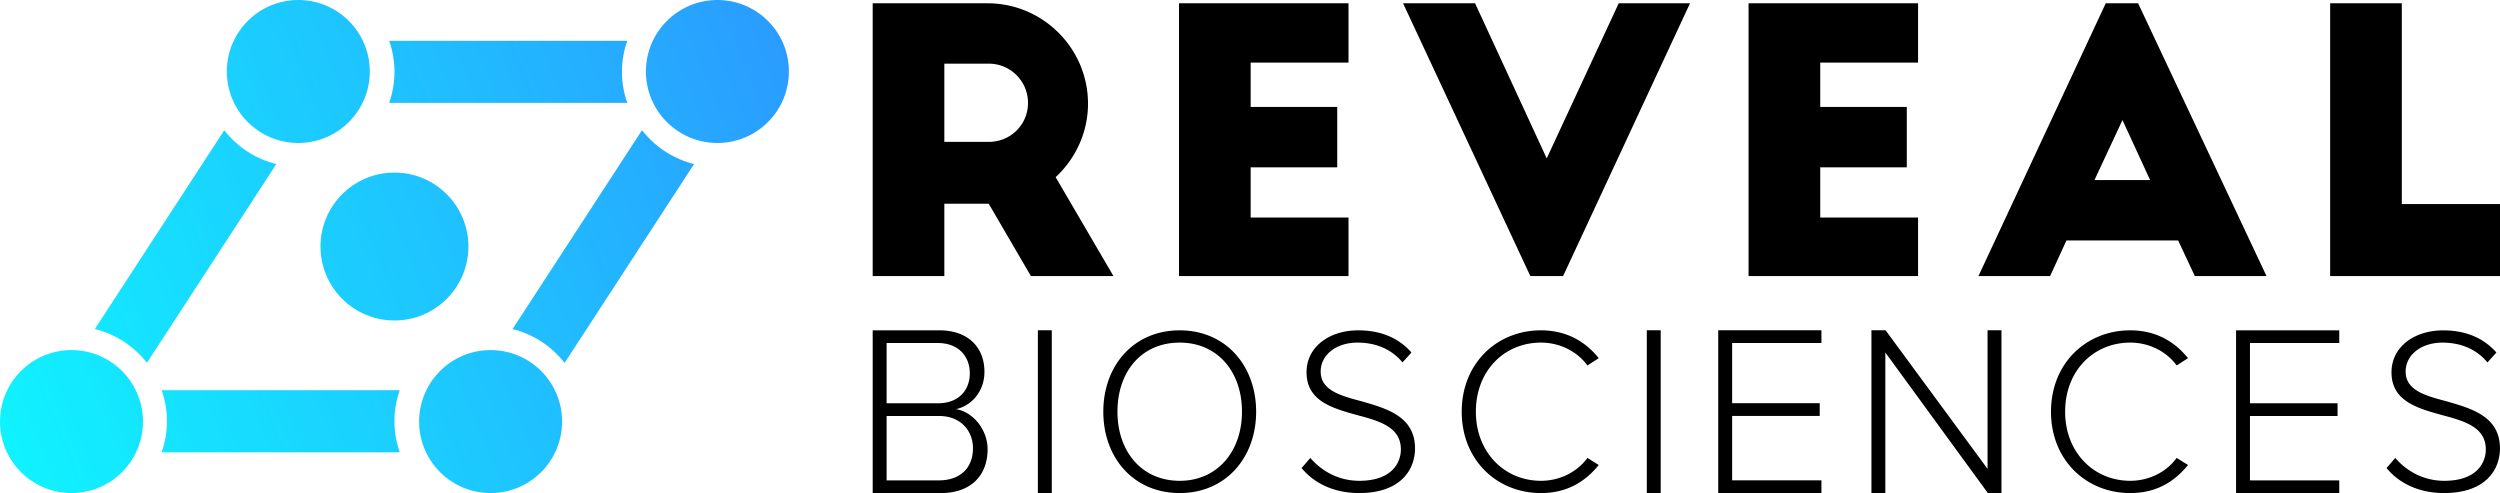 <?xml version="1.0" encoding="UTF-8"?>
<svg xmlns="http://www.w3.org/2000/svg" viewBox="0 0 1516.038 299"><path d="M572.661 86.032h26.909c13.234 0 23.821-10.366 23.821-23.6A23.723 23.723 0 00599.57 38.61h-26.909v47.422zm52.495 81.389l-25.586-43.894h-26.909v43.894h-43.45V1.996h69.698c33.526 0 60.876 27.35 60.876 60.877 0 17.645-7.72 33.526-19.63 44.554l35.069 59.994h-50.068zM714.968 1.996h102.784v35.952h-59.333v26.909h52.495v36.615h-52.495v30.438h59.333v35.511H714.968V1.996zM1024.858 1.974l-76.977 165.454H928.03L850.832 1.974h43.671l43.454 94.073 43.67-94.073h43.231zM1060.363 1.996h102.784v35.952h-59.332v26.909h52.495v36.615h-52.495v30.438h59.332v35.511h-102.784V1.996zM1270.115 109.191h33.746l-16.758-36.393-16.988 36.393zm-70.36 58.23l77.199-165.425h19.634l77.859 165.425h-43.451l-10.148-21.616h-67.712l-9.927 21.616h-43.454M1413.041 1.996h43.452v121.753h59.545v43.672h-102.997V1.996zM569.311 291.308c13.019 0 20.713-7.546 20.713-19.53 0-10.059-6.957-19.529-20.713-19.529h-31.66v39.059h31.66zm-.592-46.752c12.724 0 19.384-7.989 19.384-18.197 0-10.061-6.66-18.346-19.384-18.346h-31.068v36.543h31.068zm-39.504-44.236h40.543c16.57 0 27.222 9.617 27.222 25.151 0 12.426-8.436 20.861-17.313 22.636 10.501 1.628 19.233 12.576 19.233 24.263 0 16.422-10.652 26.63-28.261 26.63h-41.424v-98.68zM629.38 200.288h8.436v98.679h-8.436v-98.679zM715.402 207.758c-23.168 0-37.756 17.59-37.756 41.903 0 24.026 14.588 41.902 37.756 41.902 22.882 0 37.755-17.876 37.755-41.902 0-24.313-14.873-41.903-37.755-41.903zm0-7.438c27.89 0 46.336 21.453 46.336 49.341 0 27.887-18.446 49.339-46.336 49.339-28.031 0-46.337-21.452-46.337-49.339 0-27.888 18.306-49.341 46.337-49.341M794.59 277.691c6.147 7.15 16.158 13.872 29.748 13.872 19.589 0 25.171-10.869 25.171-19.021 0-13.442-12.732-17.161-26.176-20.737-15.013-4.147-31.03-8.437-31.03-26.027 0-15.59 14.01-25.458 31.316-25.458 14.302 0 24.885 5.006 32.322 13.444l-5.435 6.007c-6.865-8.295-16.59-12.013-27.312-12.013-12.732 0-22.31 7.293-22.31 17.59 0 11.298 11.867 14.587 24.877 18.02 15.446 4.433 32.329 9.296 32.329 28.602 0 12.299-8.156 27.03-33.899 27.03-15.731 0-27.604-6.293-34.895-15.159l5.294-6.15zM886.409 249.661c0-29.319 21.313-49.341 48.053-49.341 15.446 0 26.887 6.722 35.042 16.876l-6.866 4.434c-6.012-8.295-16.449-13.872-28.176-13.872-22.164 0-39.472 17.018-39.472 41.903 0 24.598 17.308 41.902 39.472 41.902 11.727 0 22.164-5.577 28.176-13.872l6.866 4.291C961.062 292.421 949.908 299 934.462 299c-26.74 0-48.053-20.022-48.053-49.339zM998.642 200.288h8.43v98.679h-8.43v-98.679zM1041.959 200.288h62.584v7.694h-54.149v36.542h53.111v7.693h-53.111v39.058h54.149v7.692h-62.584v-98.679zM1143.295 213.75v85.217h-8.43v-98.679h8.575l61.847 84.033v-84.033h8.429v98.679h-8.284l-62.137-85.217zM1243.75 249.661c0-29.319 21.304-49.341 48.054-49.341 15.446 0 26.887 6.722 35.033 16.876l-6.865 4.434c-6.003-8.295-16.445-13.872-28.168-13.872-22.174 0-39.473 17.018-39.473 41.903 0 24.598 17.299 41.902 39.473 41.902 11.723 0 22.165-5.577 28.168-13.872l6.865 4.291c-8.436 10.439-19.587 17.018-35.033 17.018-26.75 0-48.054-20.022-48.054-49.339zM1355.977 200.32h62.581v7.693h-54.146v36.543h53.113v7.693h-53.113v39.059h54.146V299h-62.581v-98.68zM1452.522 277.696c6.147 7.148 16.152 13.869 29.742 13.869 19.584 0 25.166-10.867 25.166-19.018 0-13.439-12.728-17.158-26.173-20.732-15.008-4.147-31.023-8.436-31.023-26.023 0-15.586 14.009-25.452 31.313-25.452 14.299 0 24.876 5.005 32.311 13.441l-5.429 6.006c-6.863-8.294-16.587-12.011-27.309-12.011-12.728 0-22.306 7.292-22.306 17.586 0 11.296 11.866 14.585 24.876 18.017 15.442 4.433 32.319 9.294 32.319 28.597 0 12.296-8.152 27.024-33.89 27.024-15.733 0-27.599-6.292-34.889-15.156l5.292-6.148z"/><linearGradient id="a" x1="-2.823" y1="1.559" x2="2.521" y2="-1.22" gradientTransform="matrix(110.083 0 0 141.158 310.813 78.93)" gradientUnits="userSpaceOnUse"><stop offset="2.609%" stop-color="#10f2ff"/><stop offset="98.696%" stop-color="#3185ff"/></linearGradient><g fill="url(#a)"><path d="M242.426 236.641H98.042c2.198 6.377 3.334 13.141 3.181 20.086-.134 6.139-1.282 12.035-3.22 17.57h144.42c-2.185-6.297-3.372-13.046-3.217-20.09.135-6.136 1.28-12.029 3.22-17.566zM389.34 78.93l-78.527 120.611c12.726 3.172 23.762 10.536 31.56 20.547L420.896 99.48c-12.722-3.172-23.758-10.539-31.556-20.55zM89.084 220.052l78.494-120.566a57.276 57.276 0 01-27.718-16.05 57.78 57.78 0 01-3.857-4.47L57.504 199.532a57.264 57.264 0 0127.72 16.05 59.061 59.061 0 013.86 4.47zM235.974 62.377h144.417c-2.186-6.294-3.37-13.042-3.217-20.086.137-6.136 1.282-12.032 3.223-17.567H236.01c2.2 6.378 3.337 13.141 3.184 20.087-.135 6.136-1.28 12.032-3.22 17.566z"/><circle cx="297.505" cy="255.645" r="43.355"/><circle cx="43.355" cy="255.645" r="43.355"/><circle cx="239.2" cy="149.5" r="44.85"/><circle cx="435.045" cy="43.355" r="43.355"/><circle cx="180.895" cy="43.355" r="43.355"/></g></svg>